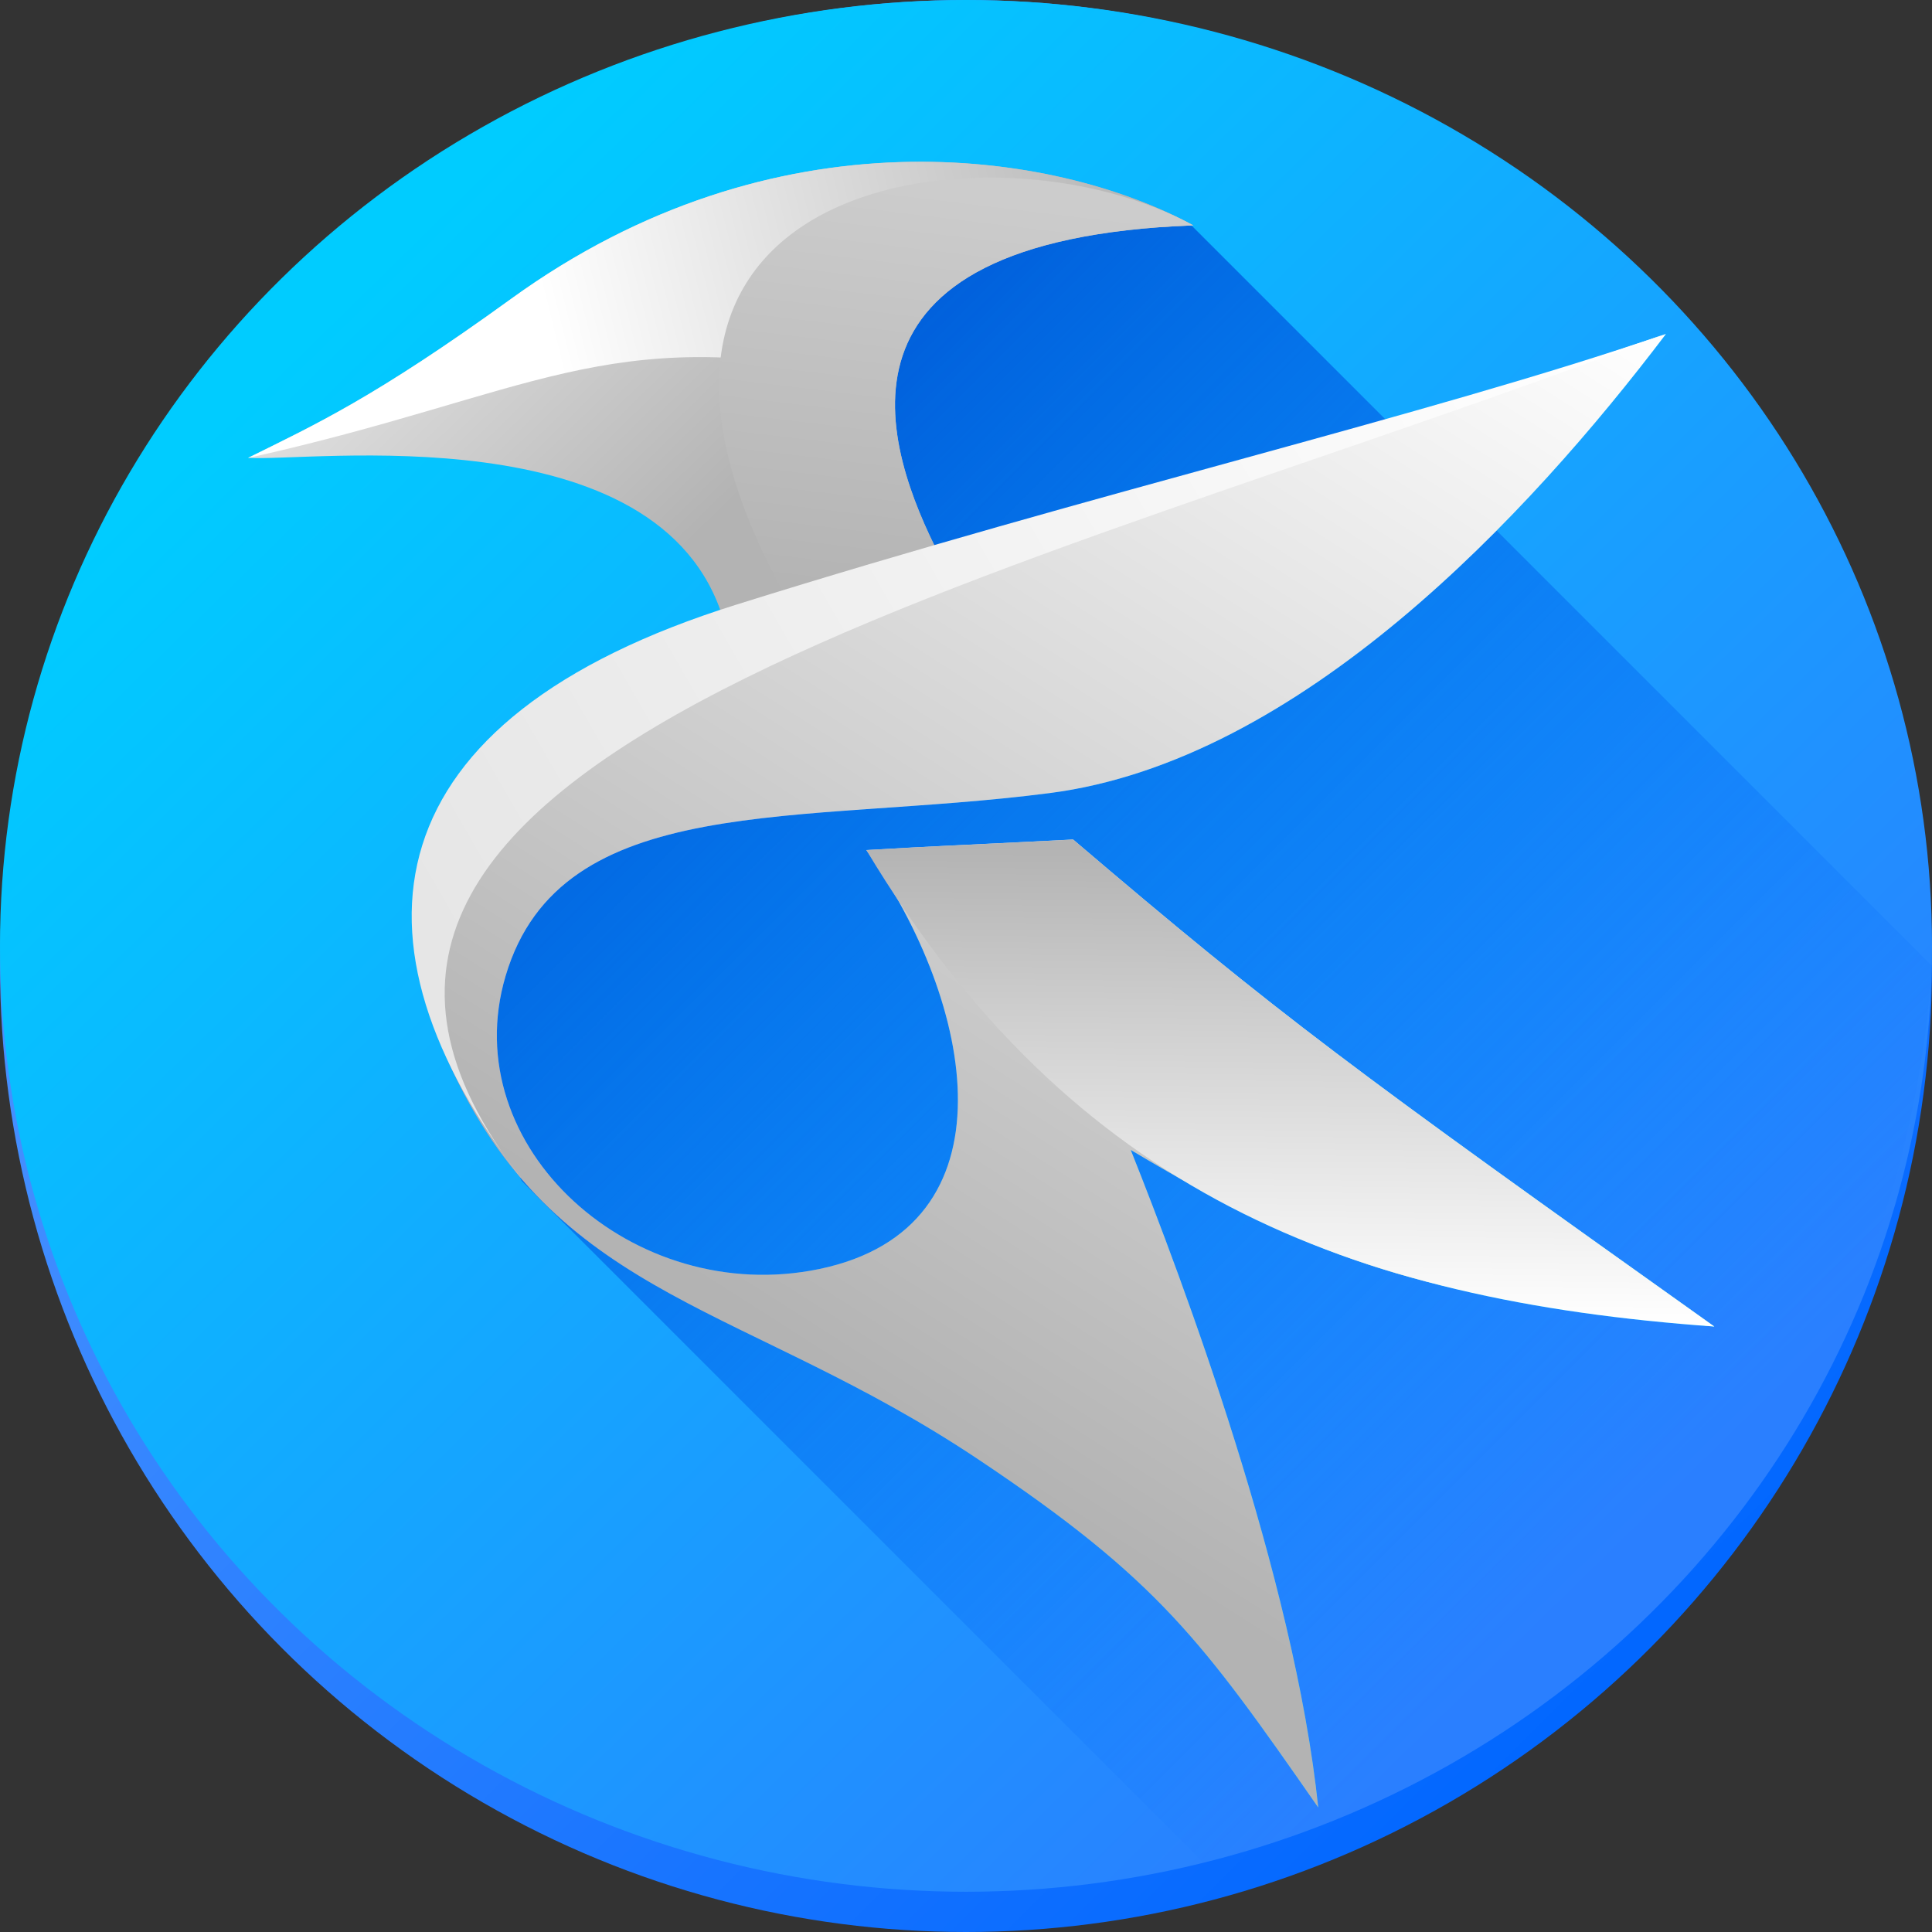 <svg viewBox="0 0 48 48" xmlns="http://www.w3.org/2000/svg" xmlns:xlink="http://www.w3.org/1999/xlink">
    <rect x="0" y="0" width="48" height="48" fill="#333333" stroke="none"/>
    <linearGradient id="a">
        <stop offset="0" stop-color="#2a7fff"/>
        <stop offset="1" stop-color="#0cf"/>
    </linearGradient>
    <linearGradient id="b" gradientTransform="matrix(.43 0 0 .43 -22.307 -69.401)" gradientUnits="userSpaceOnUse" x1="80.723" x2="141.405" y1="192.156" y2="252.838">
        <stop offset="0" stop-color="#0055d4"/>
        <stop offset="1" stop-color="#06f" stop-opacity="0"/>
    </linearGradient>
    <linearGradient id="c" gradientUnits="userSpaceOnUse" x1="61.163" x2="64.928" y1="105.11" y2="109.045">
        <stop offset="0" stop-color="#e6e6e6"/>
        <stop offset="1" stop-color="#b3b3b3"/>
    </linearGradient>
    <linearGradient id="d" gradientUnits="userSpaceOnUse" x1="77.167" x2="64.372" y1="115.715" y2="112.004">
        <stop offset="0" stop-color="#0cf"/>
        <stop offset="1" stop-color="#2a7fff"/>
    </linearGradient>
    <linearGradient id="e" gradientUnits="userSpaceOnUse" x1="68.707" x2="75.819" xlink:href="#a" y1="113.065" y2="117.913"/>
    <linearGradient id="f">
        <stop offset="0" stop-color="#fff"/>
        <stop offset="1" stop-color="#b3b3b3"/>
    </linearGradient>
    <linearGradient id="g" gradientUnits="userSpaceOnUse" x1="77.401" x2="68.67" xlink:href="#f" y1="106.368" y2="120.358"/>
    <linearGradient id="h" gradientUnits="userSpaceOnUse" x1="68.229" x2="68.164" y1="112.732" y2="118.555">
        <stop offset="0" stop-color="#b3b3b3"/>
        <stop offset="1" stop-color="#fff"/>
    </linearGradient>
    <linearGradient id="i" gradientUnits="userSpaceOnUse" x1="63.367" x2="71.136" xlink:href="#f" y1="106.865" y2="104.89"/>
    <linearGradient id="j" gradientUnits="userSpaceOnUse" x1="66.951" x2="66.336" y1="104.461" y2="109.668">
        <stop offset="0" stop-color="#ccc"/>
        <stop offset="1" stop-color="#b3b3b3"/>
    </linearGradient>
    <linearGradient id="k" gradientUnits="userSpaceOnUse" x1="62.961" x2="77.488" y1="115.883" y2="107.314">
        <stop offset="0" stop-color="#e6e6e6"/>
        <stop offset="1" stop-color="#fff"/>
    </linearGradient>
    <linearGradient id="l" gradientTransform="matrix(.192 0 0 .188 3.35 -5.678)" gradientUnits="userSpaceOnUse" x1="220.306" x2="54.439" xlink:href="#a" y1="207.919" y2="42.052"/>
    <linearGradient id="m" gradientTransform="matrix(.43 0 0 .43 -22.307 -69.401)" gradientUnits="userSpaceOnUse" x1="68.21" x2="148.521" y1="177.751" y2="258.061">
        <stop offset="0" stop-color="#59f"/>
        <stop offset="1" stop-color="#06f"/>
    </linearGradient>
    <ellipse cx="24" cy="24" fill="url(#m)" rx="24" ry="24" stroke-width=".017"/>
    <ellipse cx="24" cy="23.5" fill="url(#l)" rx="24" ry="23.5" stroke-width=".016"/>
    <path d="m22.599 5.18c-1.365 9.198-4.815 10.706-11.579 19.569l1.938 4.587 16.935 16.935c10.327-2.354 17.387-11.703 18.108-22.271l-18.388-18.388z" fill="url(#b)" stroke-width=".017"/>
    <g stroke-width=".694" transform="matrix(1.956 0 0 1.999 -110.005 -204.334)">
        <path d="m65.429 109.919c-.795-2.581-5.286-1.955-6.037-2.011.843-.409 1.604-.746 3.341-1.977 3.346-2.371 6.889-1.854 8.663-.912-4.85.18-3.926 2.765-3.212 4.127-.909.258-2.343.648-2.756.773z" fill="url(#c)"/>
        <path d="m77.401 106.368c-1.747 2.257-4.651 5.306-7.829 5.707-3.178.402-6.208-.043-6.91 2.272-.646 2.132 1.627 4.123 3.985 3.643 2.519-.513 1.975-3.305.597-5.207 1.046-.059.852-.043 2.626-.131 2.645 2.205 3.522 2.834 8.143 6.052-3.561-.365-4.857-.7-7.411-2.194.662 1.625 2.076 5.312 2.382 8.173-1.473-2.071-2.032-2.832-4.315-4.325-2.924-1.913-5.293-1.978-6.664-4.797-1.368-2.813.443-4.839 3.683-5.717 4.63-1.254 8.619-2.443 11.712-3.475z" fill="url(#d)"/>
        <path d="m67.245 112.784c1.046-.059.852-.043 2.626-.131 2.645 2.205 3.522 2.834 8.143 6.052-4.645-.325-8.159-1.665-10.769-5.921z" fill="url(#e)"/>
        <path d="m77.401 106.368c-1.747 2.257-4.651 5.306-7.829 5.707-3.178.402-6.208-.043-6.91 2.272-.646 2.132 1.627 4.123 3.985 3.643 2.519-.513 1.975-3.305.597-5.207 1.046-.059.852-.043 2.626-.131 2.645 2.205 3.522 2.834 8.143 6.052-3.561-.365-4.857-.7-7.411-2.194.662 1.625 2.076 5.312 2.382 8.173-1.473-2.071-2.032-2.832-4.315-4.325-2.924-1.913-5.293-1.978-6.664-4.797-1.368-2.813.443-4.839 3.683-5.717 4.63-1.254 8.619-2.443 11.712-3.475z" fill="url(#g)"/>
        <path d="m67.245 112.784c1.046-.059.852-.043 2.626-.131 2.645 2.205 3.522 2.834 8.143 6.052-4.645-.325-8.159-1.665-10.769-5.921z" fill="url(#h)"/>
        <path d="m59.392 107.909c.843-.409 1.604-.746 3.341-1.977 3.346-2.371 6.889-1.854 8.663-.912-4.85.18-4.225 1.126-4.243 1.867-3.223-.664-4.163.24-7.761 1.023z" fill="url(#i)"/>
        <path d="m71.397 105.019c-4.85.18-3.926 2.765-3.212 4.127-.566.161-1.179.344-1.936.54-3.053-5.321 2.656-6.013 5.148-4.667z" fill="url(#j)"/>
        <path d="m62.88 116.886c-2.373-2.989-1.935-5.73 2.712-7.153 4.586-1.405 8.716-2.332 11.809-3.365-8.347 3.111-18.8 5.19-14.522 10.518z" fill="url(#k)"/>
    </g>
</svg>
